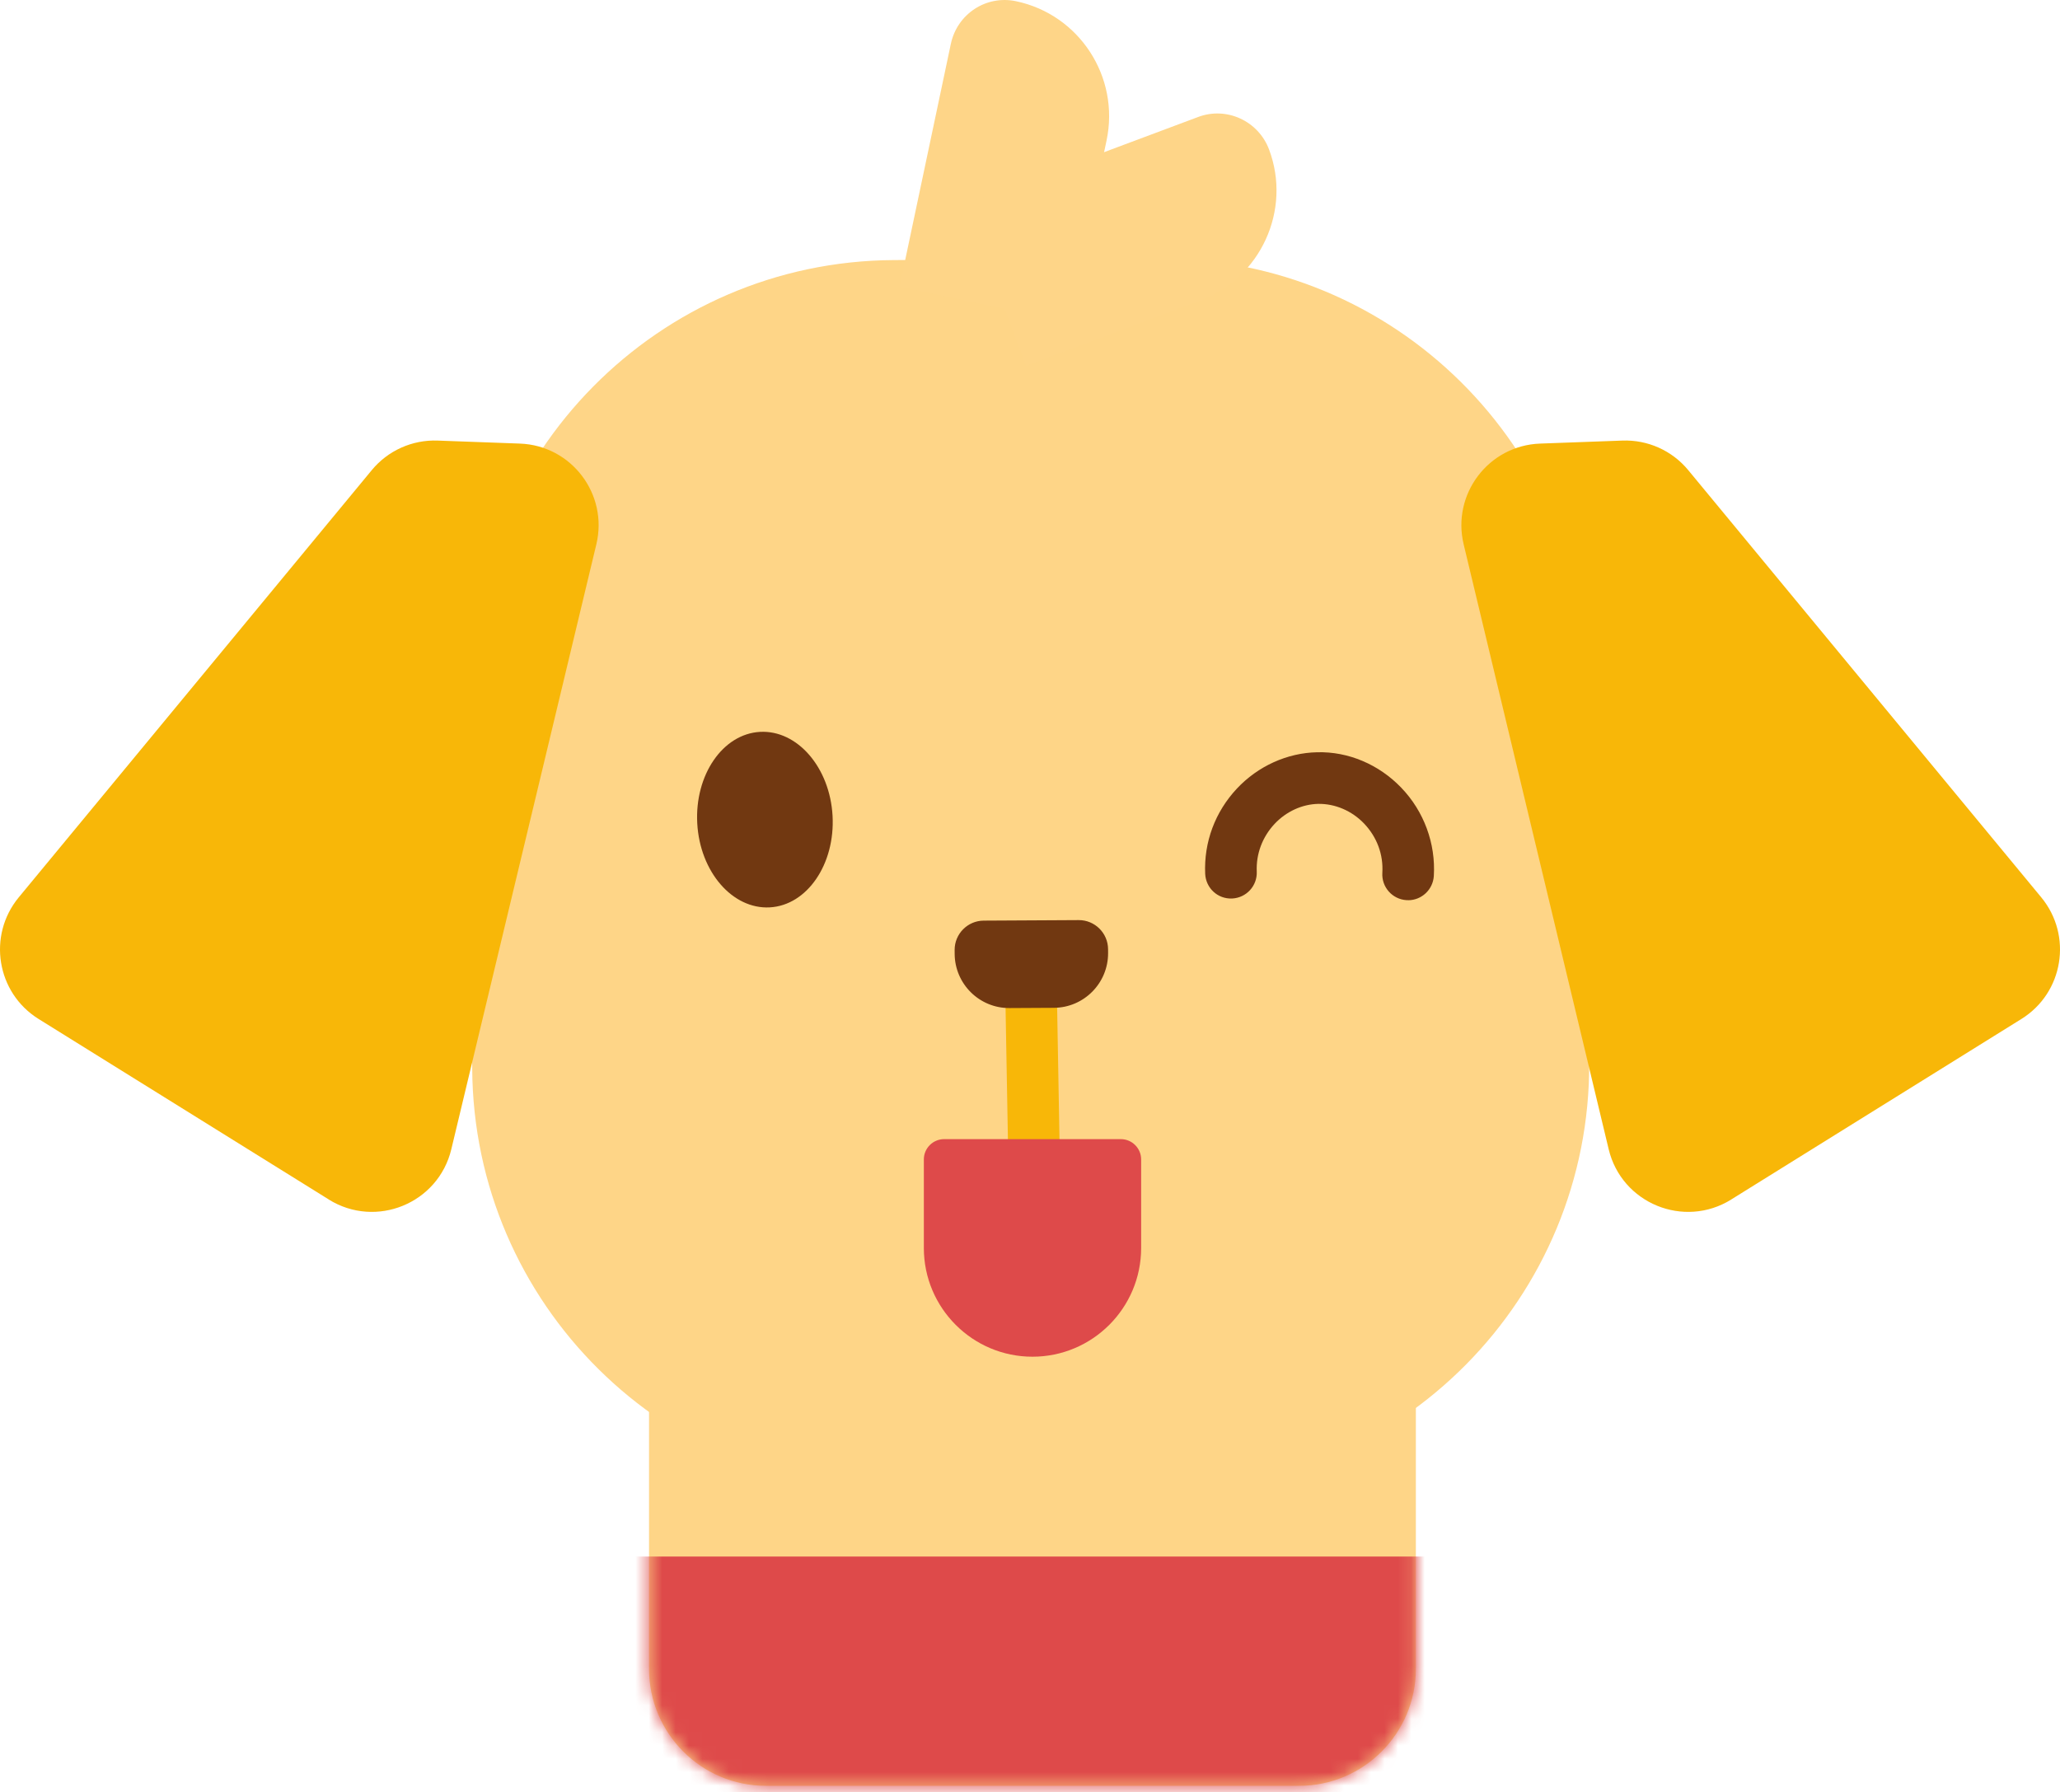 <svg width="154" height="134" viewBox="0 0 154 134" fill="none" xmlns="http://www.w3.org/2000/svg">
<path d="M86.629 19.334L66.805 19.445C49.22 19.543 35.044 33.891 35.142 51.493L35.301 79.89C35.399 97.491 49.734 111.68 67.319 111.582L87.143 111.471C104.728 111.373 118.903 97.025 118.805 79.423L118.647 51.026C118.548 33.425 104.213 19.235 86.629 19.334Z" fill="#FED587"/>
<path d="M79.86 24.109L67.246 21.446L71.082 3.282C71.557 1.043 73.723 -0.384 75.959 0.092C80.695 1.088 83.722 5.758 82.726 10.492L79.853 24.109H79.86Z" fill="#FED588"/>
<path d="M76.685 27.318L72.181 15.252L89.563 8.749C91.69 7.945 94.067 9.038 94.871 11.174C96.574 15.708 94.241 20.783 89.717 22.481L76.698 27.357V27.325L76.685 27.318Z" fill="#FED588"/>
<path d="M24.584 89.683C17.348 85.181 10.112 80.679 2.883 76.183C-0.259 74.227 -0.953 69.95 1.399 67.094C10.196 56.449 18.993 45.798 27.79 35.153C28.998 33.686 30.823 32.869 32.719 32.94C34.769 33.017 36.819 33.088 38.868 33.165C42.724 33.307 45.481 36.947 44.581 40.697C40.97 55.774 37.352 70.844 33.74 85.921C32.77 89.973 28.118 91.883 24.577 89.683H24.584Z" fill="#F8B708"/>
<path d="M129.417 89.683C136.653 85.181 143.888 80.679 151.117 76.183C154.26 74.227 154.954 69.95 152.602 67.094C143.805 56.449 135.007 45.798 126.21 35.153C125.002 33.686 123.177 32.869 121.282 32.94C119.232 33.017 117.182 33.088 115.132 33.165C111.276 33.307 108.52 36.947 109.419 40.697C113.031 55.774 116.648 70.844 120.26 85.921C121.23 89.973 125.883 91.883 129.423 89.683H129.417Z" fill="#F8B708"/>
<path d="M48.514 104.831H105.846V124.777C105.846 129.601 101.933 133.518 97.114 133.518H57.253C52.434 133.518 48.52 129.601 48.52 124.777V104.831H48.514Z" fill="#FED587"/>
<mask id="mask0_231_913" style="mask-type:luminance" maskUnits="userSpaceOnUse" x="48" y="104" width="58" height="30">
<path d="M48.514 104.831H105.846V124.777C105.846 129.601 101.933 133.518 97.114 133.518H57.253C52.434 133.518 48.52 129.601 48.52 124.777V104.831H48.514Z" fill="white"/>
</mask>
<g mask="url(#mask0_231_913)">
<path d="M116.982 116.376H39.1V139.062H116.982V116.376Z" fill="#DE4A4A"/>
</g>
<path d="M77.276 87.098C76.229 87.098 75.368 86.255 75.349 85.2L75.156 74.414C75.137 73.346 75.985 72.471 77.052 72.452H77.084C78.131 72.452 78.992 73.294 79.011 74.349L79.204 85.136C79.224 86.204 78.375 87.078 77.309 87.098H77.276Z" fill="#F8B708"/>
<path d="M70.574 85.168H83.792C84.628 85.168 85.309 85.85 85.309 86.686V93.305C85.309 97.794 81.665 101.435 77.186 101.435C72.701 101.435 69.064 97.788 69.064 93.305V86.686C69.064 85.85 69.745 85.168 70.581 85.168H70.574Z" fill="#DE4A4A"/>
<path d="M73.532 68.831L80.639 68.792C81.841 68.785 82.829 69.757 82.836 70.966L82.838 71.249C82.85 73.5 81.035 75.337 78.786 75.35L75.464 75.368C73.215 75.381 71.38 73.564 71.368 71.313L71.366 71.03C71.359 69.828 72.33 68.838 73.538 68.831L73.532 68.831Z" fill="#713811"/>
<path d="M57.549 67.84C60.338 67.686 62.439 64.611 62.24 60.997C62.041 57.382 59.605 54.565 56.816 54.719C54.027 54.873 51.926 57.948 52.125 61.563C52.325 65.184 54.76 67.995 57.549 67.84Z" fill="#713811"/>
<path d="M105.262 67.3C105.223 67.3 105.185 67.3 105.146 67.3C104.086 67.236 103.276 66.322 103.34 65.261C103.424 63.885 102.935 62.579 101.972 61.569C101.053 60.611 99.8 60.083 98.546 60.102C97.338 60.128 96.15 60.675 95.282 61.601C94.37 62.579 93.894 63.846 93.952 65.165C93.997 66.232 93.174 67.126 92.108 67.178C91.028 67.223 90.148 66.399 90.096 65.332C89.993 62.965 90.835 60.701 92.468 58.958C94.042 57.279 96.227 56.288 98.469 56.243C100.796 56.179 103.09 57.157 104.754 58.893C106.45 60.656 107.337 63.061 107.189 65.493C107.125 66.515 106.277 67.306 105.268 67.306L105.262 67.3Z" fill="#713811"/>
</svg>
